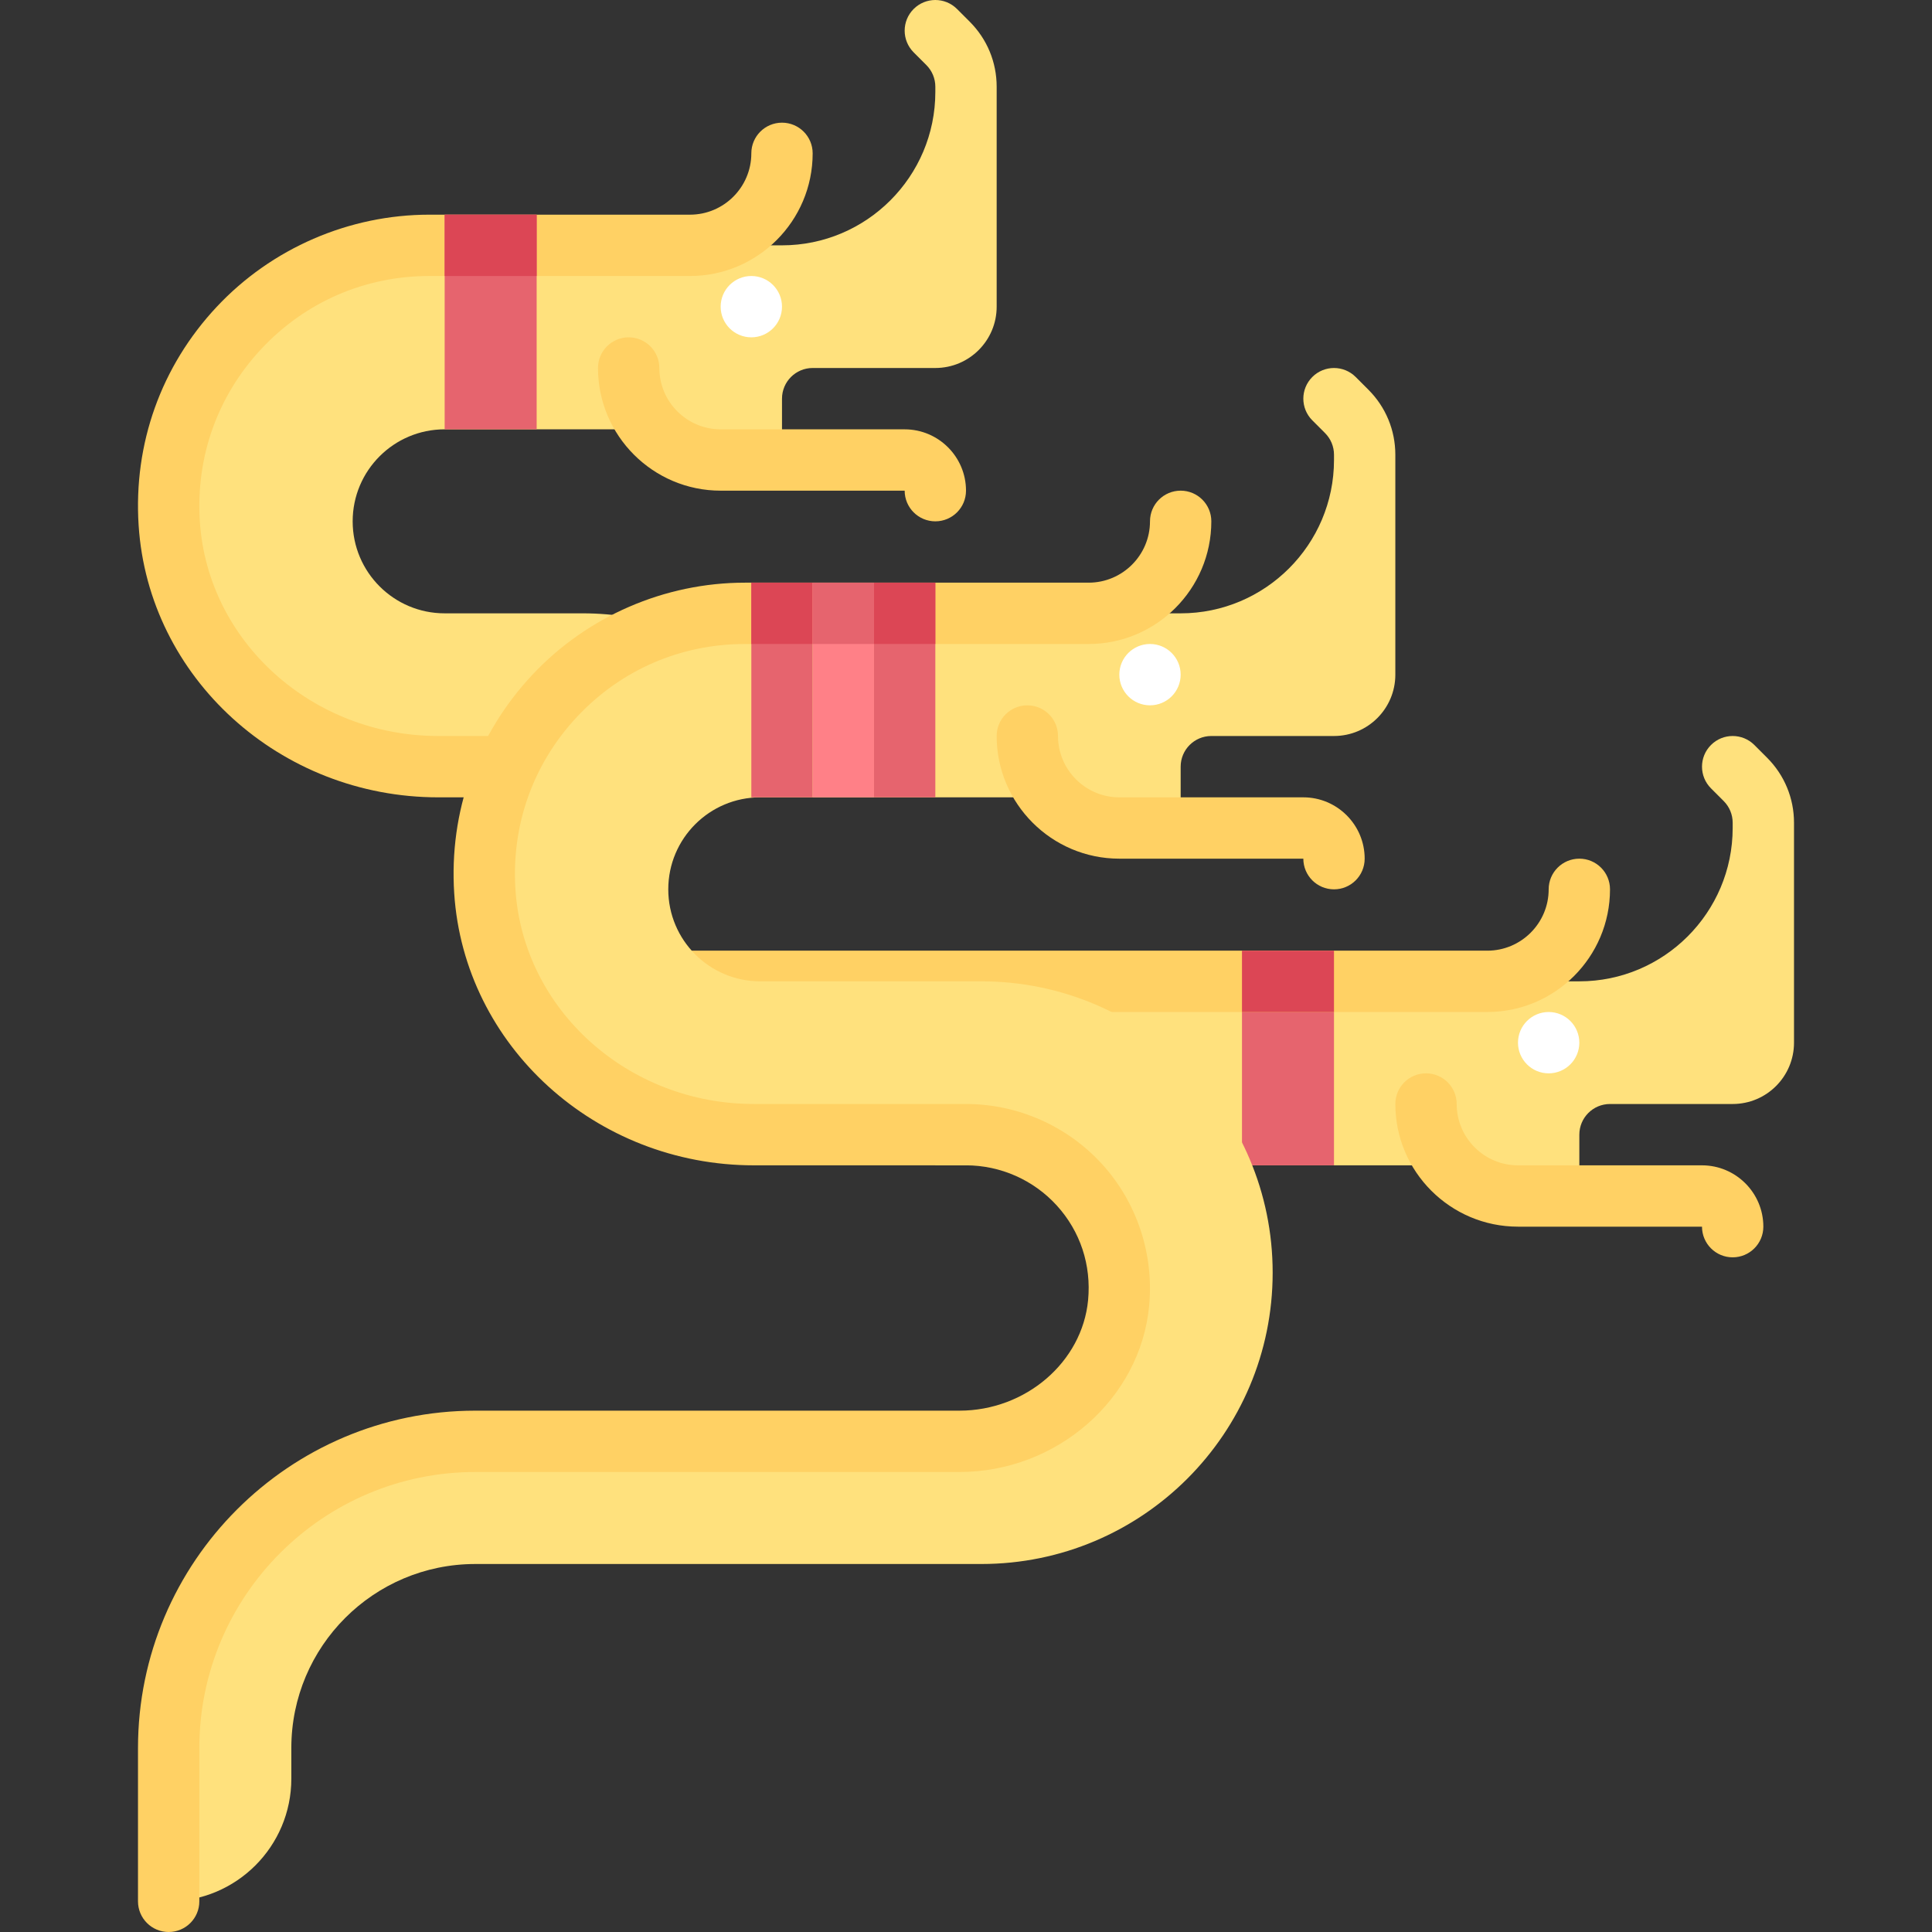 <?xml version="1.0" encoding="iso-8859-1"?>
<!-- Generator: Adobe Illustrator 19.0.0, SVG Export Plug-In . SVG Version: 6.00 Build 0)  -->
<svg version="1.1" id="Capa_1" xmlns="http://www.w3.org/2000/svg" xmlns:xlink="http://www.w3.org/1999/xlink" x="0px" y="0px"
	 viewBox="0 0 512 512" style="enable-background:new 0 0 512 512;" xml:space="preserve">
<rect x="0" y="0" width="512" height="512" fill="#333333" stroke="none"/>
<path style="fill:#FFE17D;" d="M256.984,5.746l-3.365-3.365c-3.175-3.175-8.317-3.175-11.492,0s-3.175,8.317,0,11.492l3.365,3.365
	c1.532,1.536,2.381,3.579,2.381,5.75v1.393c0,22.405-18.23,40.635-40.635,40.635h-93.46c-38.152,0-69.079,30.928-69.079,69.079
	s30.928,69.079,69.079,69.079h28.444l36.624-36.624c-7.687-2.565-15.884-4.011-24.434-4.011h-36.571
	c-13.465,0-24.381-10.916-24.381-24.381s10.916-24.381,24.381-24.381h55.089c4.463,4.954,10.861,8.127,18.054,8.127h16.254V105.65
	c0-4.489,3.638-8.127,8.127-8.127h32.508c8.977,0,16.254-7.277,16.254-16.254V22.988C264.127,16.476,261.587,10.349,256.984,5.746z"
	/>
<g>
	<path style="fill:#FFD164;" d="M116.143,211.302h17.952l16.254-16.254h-34.206c-33.365,0-61.119-24.984-63.183-56.877
		c-1.103-17.083,4.698-33.329,16.341-45.754c11.651-12.429,27.444-19.274,44.476-19.274h69.079
		c17.929,0,32.508-14.583,32.508-32.508c0-4.488-3.635-8.127-8.127-8.127s-8.127,3.639-8.127,8.127
		c0,8.964-7.294,16.254-16.254,16.254h-69.079c-21.262,0-41.794,8.897-56.333,24.413c-14.754,15.734-22.103,36.306-20.706,57.917
		C39.349,179.639,74.23,211.302,116.143,211.302z"/>
	<path style="fill:#FFD164;" d="M247.873,138.159c-4.492,0-8.127-3.639-8.127-8.127h-48.762c-17.929,0-32.508-14.583-32.508-32.508
		c0-4.488,3.635-8.127,8.127-8.127s8.127,3.639,8.127,8.127c0,8.964,7.294,16.254,16.254,16.254h48.762
		c8.96,0,16.254,7.29,16.254,16.254C256,134.52,252.365,138.159,247.873,138.159z"/>
</g>
<circle style="fill:#FFFFFF;" cx="199.11" cy="81.27" r="8.127"/>
<rect x="117.84" y="56.889" style="fill:#E6646E;" width="24.381" height="56.889"/>
<rect x="117.84" y="56.889" style="fill:#DC4655;" width="24.381" height="16.254"/>
<path style="fill:#FFE17D;" d="M468.287,200.794l-3.365-3.365c-3.175-3.175-8.317-3.175-11.492,0c-3.175,3.175-3.175,8.317,0,11.492
	l3.365,3.365c1.532,1.536,2.381,3.579,2.381,5.75v1.393c0,22.405-18.23,40.635-40.635,40.635H247.873v48.762h136.361
	c4.463,4.954,10.861,8.127,18.054,8.127h16.254v-16.254c0-4.489,3.638-8.127,8.127-8.127h32.508c8.977,0,16.254-7.277,16.254-16.254
	v-58.282C475.43,211.524,472.89,205.397,468.287,200.794z"/>
<path style="fill:#FFD164;" d="M459.176,333.206c-4.492,0-8.127-3.639-8.127-8.127h-48.762c-17.929,0-32.508-14.583-32.508-32.508
	c0-4.488,3.635-8.127,8.127-8.127s8.127,3.639,8.127,8.127c0,8.964,7.294,16.254,16.254,16.254h48.762
	c8.96,0,16.254,7.29,16.254,16.254C467.303,329.567,463.668,333.206,459.176,333.206z"/>
<circle style="fill:#FFFFFF;" cx="410.41" cy="276.32" r="8.127"/>
<rect x="329.14" y="251.94" style="fill:#E6646E;" width="24.381" height="56.889"/>
<path style="fill:#FFD164;" d="M418.541,227.556c-4.492,0-8.127,3.639-8.127,8.127c0,8.964-7.294,16.254-16.254,16.254H166.603
	v16.254H394.16c17.929,0,32.508-14.583,32.508-32.508C426.668,231.194,423.033,227.556,418.541,227.556z"/>
<rect x="329.14" y="251.94" style="fill:#DC4655;" width="24.381" height="16.254"/>
<path style="fill:#FFE17D;" d="M362.635,103.27l-3.365-3.365c-3.175-3.175-8.317-3.175-11.492,0c-3.175,3.175-3.175,8.317,0,11.492
	l3.365,3.365c1.532,1.536,2.381,3.579,2.381,5.75v1.393c0,22.405-18.23,40.635-40.635,40.635H197.418
	c-38.152,0-69.079,30.928-69.079,69.079s30.928,69.079,69.079,69.079H256c22.442,0,40.635,18.193,40.635,40.635
	c0,22.442-18.193,40.635-40.635,40.635H125.968c-44.884,0-81.27,36.385-81.27,81.27v40.635c17.954,0,32.508-14.555,32.508-32.508
	v-8.127c0-26.931,21.831-48.762,48.762-48.762h134.095c42.64,0,77.206-34.566,77.206-77.206s-34.566-77.206-77.206-77.206h-58.582
	c-13.465,0-24.381-10.916-24.381-24.381s10.916-24.381,24.381-24.381h77.1c4.463,4.954,10.861,8.127,18.054,8.127h16.254v-16.254
	c0-4.489,3.638-8.127,8.127-8.127h32.508c8.977,0,16.254-7.277,16.254-16.254v-58.282C369.778,114,367.238,107.873,362.635,103.27z"
	/>
<g>
	<path style="fill:#FFD164;" d="M353.524,235.683c-4.492,0-8.127-3.639-8.127-8.127h-48.762c-17.929,0-32.508-14.583-32.508-32.508
		c0-4.488,3.635-8.127,8.127-8.127s8.127,3.639,8.127,8.127c0,8.964,7.294,16.254,16.254,16.254h48.762
		c8.96,0,16.254,7.29,16.254,16.254C361.651,232.044,358.016,235.683,353.524,235.683z"/>
	<path style="fill:#FFD164;" d="M44.698,512c-4.492,0-8.127-3.639-8.127-8.127v-40.635c0-49.294,40.103-89.397,89.397-89.397
		h128.286c17.556,0,32.532-12.865,34.103-29.29c0.881-9.313-2.063-18.222-8.294-25.079c-6.159-6.766-14.921-10.647-24.063-10.647
		h-56.214c-41.905,0-76.794-31.663-79.413-72.079c-1.397-21.615,5.952-42.183,20.706-57.917
		c14.548-15.516,35.079-24.417,56.341-24.417h91.087c8.96,0,16.254-7.29,16.254-16.254c0-4.488,3.635-8.127,8.127-8.127
		s8.127,3.639,8.127,8.127c0,17.925-14.579,32.508-32.508,32.508H197.42c-17.032,0-32.833,6.845-44.484,19.278
		c-11.643,12.425-17.444,28.671-16.341,45.75c2.063,31.893,29.825,56.877,63.19,56.877H256c13.706,0,26.857,5.817,36.087,15.964
		c9.222,10.139,13.754,23.829,12.444,37.56c-2.349,24.675-24.437,44-50.278,44H125.968c-40.333,0-73.143,32.813-73.143,73.143
		v40.635C52.825,508.361,49.19,512,44.698,512z"/>
</g>
<circle style="fill:#FFFFFF;" cx="304.76" cy="178.79" r="8.127"/>
<rect x="199.11" y="154.41" style="fill:#E6646E;" width="16.254" height="56.889"/>
<rect x="199.11" y="154.41" style="fill:#DC4655;" width="16.254" height="16.254"/>
<rect x="231.62" y="154.41" style="fill:#E6646E;" width="16.254" height="56.889"/>
<rect x="231.62" y="154.41" style="fill:#DC4655;" width="16.254" height="16.254"/>
<rect x="215.37" y="154.41" style="fill:#FF8087;" width="16.254" height="56.889"/>
<rect x="215.37" y="154.41" style="fill:#E6646E;" width="16.254" height="16.254"/>
<g>
</g>
<g>
</g>
<g>
</g>
<g>
</g>
<g>
</g>
<g>
</g>
<g>
</g>
<g>
</g>
<g>
</g>
<g>
</g>
<g>
</g>
<g>
</g>
<g>
</g>
<g>
</g>
<g>
</g>
</svg>
